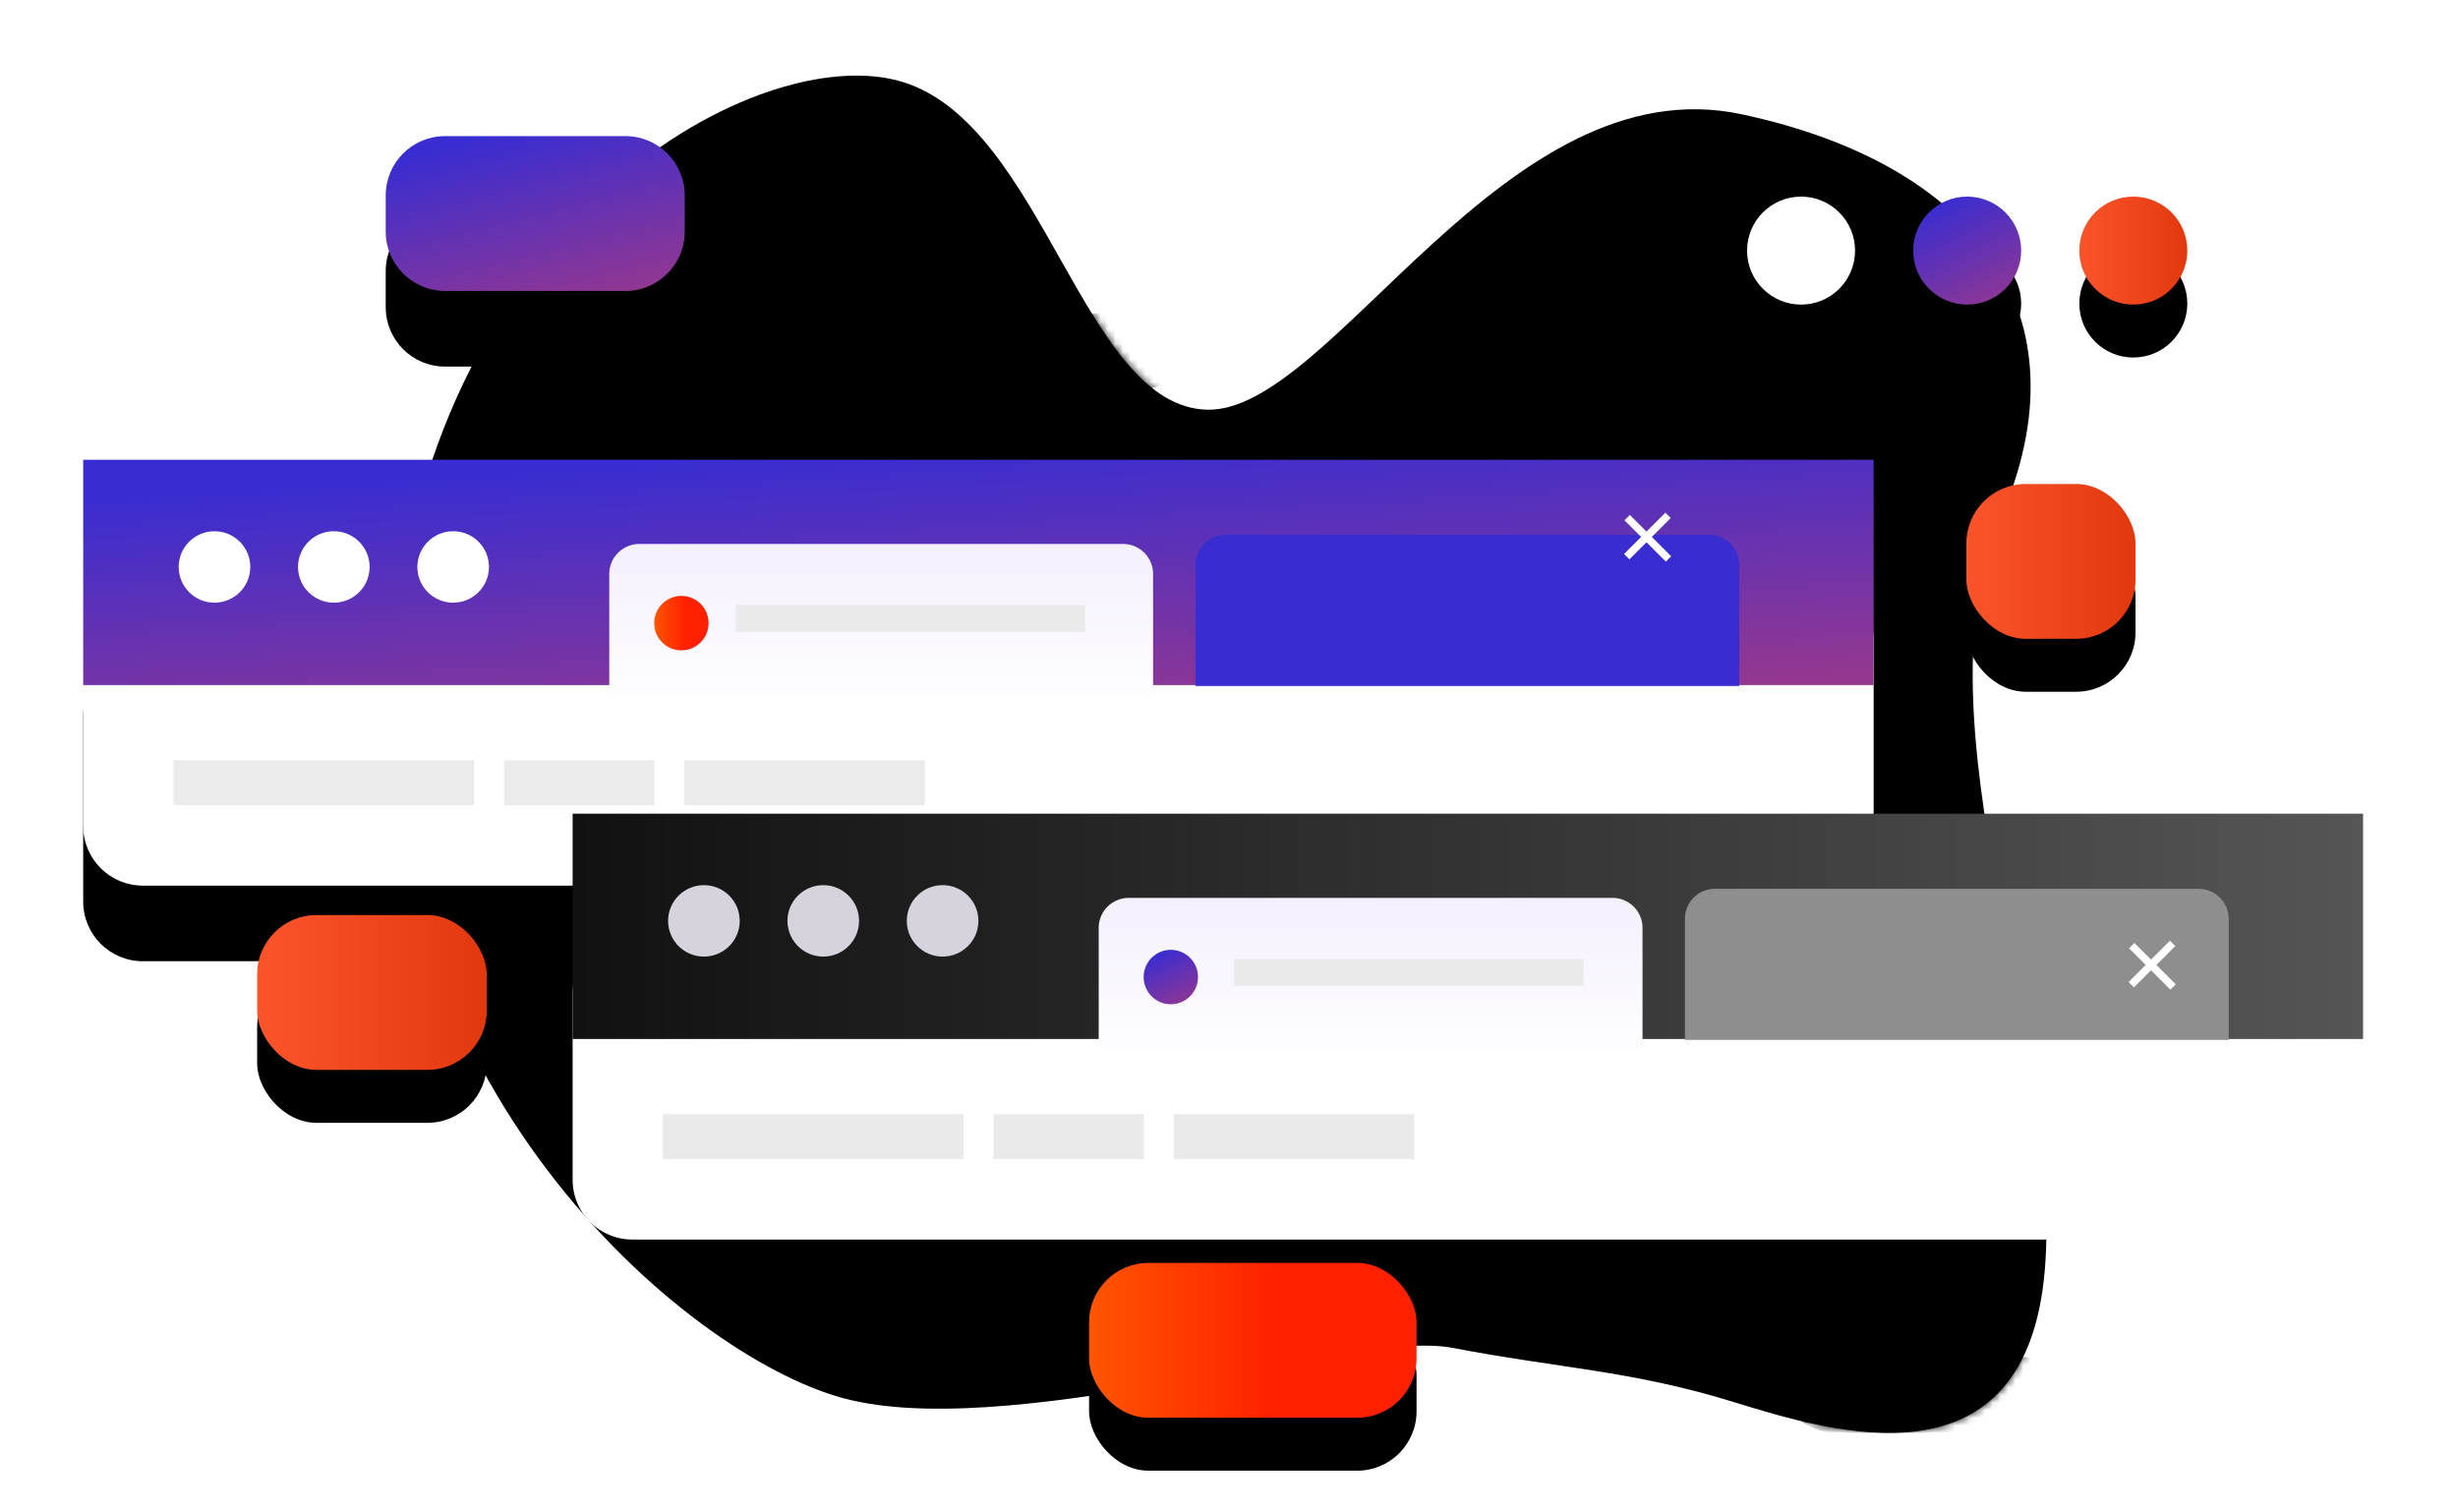 <svg xmlns="http://www.w3.org/2000/svg" xmlns:xlink="http://www.w3.org/1999/xlink" viewBox="0 0 325 200">
  <defs>
    <linearGradient id="b" x1="58.196%" x2="33.589%" y1="-6.64%" y2="102.323%">
      <stop offset="0%" stop-color="#EEF1F3"/>
      <stop offset="100%" stop-color="#F2EDFD"/>
    </linearGradient>
    <path id="a" d="M178.175 175.379c-13.401-4.143-23.283-4.477-37.052-7.133-13.77-2.656-59.85 13.088-81.689 6.337-21.84-6.75-63.38-43.799-58.254-99.836C6.307 18.709 49.696-4.927 68.377.847c18.681 5.775 23.832 42.994 40.276 43.331 16.443.338 39.298-45.774 70.65-39.063 31.353 6.711 45.825 26.72 34.189 53.472-11.637 26.753 8.386 70.235 5.868 99.434-2.519 29.198-27.783 21.5-41.185 17.358z"/>
    <path id="e" d="M68 18.842C68 14.512 71.509 11 75.835 11h23.868c4.327 0 7.835 3.52 7.835 7.842v4.79c0 4.33-3.51 7.842-7.835 7.842H75.835c-4.327 0-7.835-3.52-7.835-7.843v-4.789z"/>
    <filter id="d" width="254.3%" height="397.9%" x="-77.1%" y="-100.1%" filterUnits="objectBoundingBox">
      <feOffset dy="10" in="SourceAlpha" result="shadowOffsetOuter1"/>
      <feGaussianBlur in="shadowOffsetOuter1" result="shadowBlurOuter1" stdDeviation="8.5"/>
      <feColorMatrix in="shadowBlurOuter1" values="0 0 0 0 0 0 0 0 0 0 0 0 0 0 0 0 0 0 0.2 0"/>
    </filter>
    <path id="g" d="M184 156.842c0-4.33 3.5-7.842 7.84-7.842h49.857c4.33 0 7.84 3.52 7.84 7.842v4.79c0 4.33-3.5 7.842-7.84 7.842H191.84c-4.33 0-7.84-3.52-7.84-7.843v-4.789z"/>
    <filter id="f" width="193.1%" height="397.9%" x="-46.5%" y="-100.1%" filterUnits="objectBoundingBox">
      <feOffset dy="10" in="SourceAlpha" result="shadowOffsetOuter1"/>
      <feGaussianBlur in="shadowOffsetOuter1" result="shadowBlurOuter1" stdDeviation="8.5"/>
      <feColorMatrix in="shadowBlurOuter1" values="0 0 0 0 0 0 0 0 0 0 0 0 0 0 0 0 0 0 0.2 0"/>
    </filter>
    <path id="i" d="M178.175 175.379c-13.401-4.143-23.283-4.477-37.052-7.133-13.77-2.656-59.85 13.088-81.689 6.337-21.84-6.75-63.38-43.799-58.254-99.836C6.307 18.709 49.696-4.927 68.377.847c18.681 5.775 23.832 42.994 40.276 43.331 16.443.338 39.298-45.774 70.65-39.063 31.353 6.711 45.825 26.72 34.189 53.472-11.637 26.753 8.386 70.235 5.868 99.434-2.519 29.198-27.783 21.5-41.185 17.358z"/>
    <filter id="h" width="104.1%" height="105%" x="-2.1%" y="-2.5%" filterUnits="objectBoundingBox">
      <feGaussianBlur in="SourceAlpha" result="shadowBlurInner1" stdDeviation="4.5"/>
      <feOffset in="shadowBlurInner1" result="shadowOffsetInner1"/>
      <feComposite in="shadowOffsetInner1" in2="SourceAlpha" k2="-1" k3="1" operator="arithmetic" result="shadowInnerInner1"/>
      <feColorMatrix in="shadowInnerInner1" values="0 0 0 0 0 0 0 0 0 0 0 0 0 0 0 0 0 0 0.05 0"/>
    </filter>
    <filter id="j" width="162.7%" height="336.8%" x="-31.4%" y="-91.1%" filterUnits="objectBoundingBox">
      <feOffset dy="10" in="SourceAlpha" result="shadowOffsetOuter1"/>
      <feGaussianBlur in="shadowOffsetOuter1" result="shadowBlurOuter1" stdDeviation="8.5"/>
      <feColorMatrix in="shadowBlurOuter1" result="shadowMatrixOuter1" values="0 0 0 0 0 0 0 0 0 0 0 0 0 0 0 0 0 0 0.2 0"/>
      <feMerge>
        <feMergeNode in="shadowMatrixOuter1"/>
        <feMergeNode in="SourceGraphic"/>
      </feMerge>
    </filter>
    <path id="l" d="M0 7.889C0 3.532 3.53 0 7.877 0H228.86c4.35 0 7.876 3.534 7.876 7.889v24.64c0 4.357-3.53 7.89-7.876 7.89H7.877c-4.35 0-7.877-3.535-7.877-7.89V7.89z"/>
    <filter id="k" width="132.1%" height="288%" x="-16.1%" y="-69.3%" filterUnits="objectBoundingBox">
      <feOffset dy="10" in="SourceAlpha" result="shadowOffsetOuter1"/>
      <feGaussianBlur in="shadowOffsetOuter1" result="shadowBlurOuter1" stdDeviation="11"/>
      <feColorMatrix in="shadowBlurOuter1" values="0 0 0 0 0.153 0 0 0 0 0.18 0 0 0 0 0.251 0 0 0 0.2 0"/>
    </filter>
    <linearGradient id="m" x1="35.192%" x2="146.327%" y1="0%" y2="222.965%">
      <stop offset="0%" stop-color="#392DD1"/>
      <stop offset="100%" stop-color="#FF4343"/>
    </linearGradient>
    <linearGradient id="n" x1="36.57%" x2="36.57%" y1="114.015%" y2="-19.4%">
      <stop offset="0%" stop-color="#FFF"/>
      <stop offset="100%" stop-color="#F2EDFD"/>
    </linearGradient>
    <linearGradient id="o" x1="0%" y1="50.706%" y2="50.706%">
      <stop offset="0%" stop-color="#F50"/>
      <stop offset="57.237%" stop-color="#FF2000"/>
      <stop offset="100%" stop-color="#FF2000"/>
    </linearGradient>
    <filter id="p" width="144.1%" height="284.2%" x="-22.1%" y="-92.1%" filterUnits="objectBoundingBox">
      <feOffset dy="10" in="SourceAlpha" result="shadowOffsetOuter1"/>
      <feGaussianBlur in="shadowOffsetOuter1" result="shadowBlurOuter1" stdDeviation="8.5"/>
      <feColorMatrix in="shadowBlurOuter1" result="shadowMatrixOuter1" values="0 0 0 0 0 0 0 0 0 0 0 0 0 0 0 0 0 0 0.2 0"/>
      <feMerge>
        <feMergeNode in="shadowMatrixOuter1"/>
        <feMergeNode in="SourceGraphic"/>
      </feMerge>
    </filter>
    <linearGradient id="q" x1="0%" y1="50.706%" y2="50.706%">
      <stop offset="0%" stop-color="#111"/>
      <stop offset="100%" stop-color="#555"/>
    </linearGradient>
    <circle id="s" cx="7.139" cy="7.139" r="7.139"/>
    <filter id="r" width="380.2%" height="380.2%" x="-140.1%" y="-91.1%" filterUnits="objectBoundingBox">
      <feOffset dy="7" in="SourceAlpha" result="shadowOffsetOuter1"/>
      <feGaussianBlur in="shadowOffsetOuter1" result="shadowBlurOuter1" stdDeviation="5.5"/>
      <feColorMatrix in="shadowBlurOuter1" values="0 0 0 0 0.153 0 0 0 0 0.18 0 0 0 0 0.251 0 0 0 0.2 0"/>
    </filter>
    <circle id="u" cx="29.104" cy="7.139" r="7.139"/>
    <filter id="t" width="380.2%" height="380.2%" x="-140.1%" y="-91.1%" filterUnits="objectBoundingBox">
      <feOffset dy="7" in="SourceAlpha" result="shadowOffsetOuter1"/>
      <feGaussianBlur in="shadowOffsetOuter1" result="shadowBlurOuter1" stdDeviation="5.5"/>
      <feColorMatrix in="shadowBlurOuter1" values="0 0 0 0 0.153 0 0 0 0 0.18 0 0 0 0 0.251 0 0 0 0.2 0"/>
    </filter>
    <linearGradient id="x" x1="0%" y1="50.706%" y2="50.706%">
      <stop offset="0%" stop-color="#FB542B"/>
      <stop offset="100%" stop-color="#E3380E"/>
    </linearGradient>
    <circle id="w" cx="51.069" cy="7.139" r="7.139"/>
    <filter id="v" width="380.2%" height="380.2%" x="-140.1%" y="-91.1%" filterUnits="objectBoundingBox">
      <feOffset dy="7" in="SourceAlpha" result="shadowOffsetOuter1"/>
      <feGaussianBlur in="shadowOffsetOuter1" result="shadowBlurOuter1" stdDeviation="5.5"/>
      <feColorMatrix in="shadowBlurOuter1" values="0 0 0 0 0.153 0 0 0 0 0.18 0 0 0 0 0.251 0 0 0 0.2 0"/>
    </filter>
    <path id="z" d="M40 15.842C40 11.512 43.509 8 47.835 8h23.868c4.327 0 7.835 3.52 7.835 7.842v4.79c0 4.33-3.51 7.842-7.835 7.842H47.835c-4.327 0-7.835-3.52-7.835-7.843v-4.789z"/>
    <filter id="y" width="284.6%" height="456.6%" x="-92.3%" y="-129.4%" filterUnits="objectBoundingBox">
      <feOffset dy="10" in="SourceAlpha" result="shadowOffsetOuter1"/>
      <feGaussianBlur in="shadowOffsetOuter1" result="shadowBlurOuter1" stdDeviation="10.5"/>
      <feColorMatrix in="shadowBlurOuter1" values="0 0 0 0 0.153 0 0 0 0 0.18 0 0 0 0 0.251 0 0 0 0.2 0"/>
    </filter>
    <rect id="B" width="43.298" height="20.474" x="133" y="157" rx="7.841"/>
    <filter id="A" width="192.4%" height="295.4%" x="-46.2%" y="-63.5%" filterUnits="objectBoundingBox">
      <feOffset dy="7" in="SourceAlpha" result="shadowOffsetOuter1"/>
      <feGaussianBlur in="shadowOffsetOuter1" result="shadowBlurOuter1" stdDeviation="5.5"/>
      <feColorMatrix in="shadowBlurOuter1" values="0 0 0 0 0.153 0 0 0 0 0.18 0 0 0 0 0.251 0 0 0 0.2 0"/>
    </filter>
    <rect id="D" width="30.358" height="20.474" x="23" y="111" rx="7.841"/>
    <filter id="C" width="231.8%" height="295.4%" x="-65.9%" y="-63.5%" filterUnits="objectBoundingBox">
      <feOffset dy="7" in="SourceAlpha" result="shadowOffsetOuter1"/>
      <feGaussianBlur in="shadowOffsetOuter1" result="shadowBlurOuter1" stdDeviation="5.5"/>
      <feColorMatrix in="shadowBlurOuter1" values="0 0 0 0 0.153 0 0 0 0 0.18 0 0 0 0 0.251 0 0 0 0.2 0"/>
    </filter>
    <rect id="F" width="22.358" height="20.474" x="249" y="54" rx="7.841"/>
    <filter id="E" width="278.9%" height="295.4%" x="-89.5%" y="-63.5%" filterUnits="objectBoundingBox">
      <feOffset dy="7" in="SourceAlpha" result="shadowOffsetOuter1"/>
      <feGaussianBlur in="shadowOffsetOuter1" result="shadowBlurOuter1" stdDeviation="5.5"/>
      <feColorMatrix in="shadowBlurOuter1" values="0 0 0 0 0.153 0 0 0 0 0.18 0 0 0 0 0.251 0 0 0 0.2 0"/>
    </filter>
  </defs>
  <g fill="none" fill-rule="evenodd" transform="translate(11 10)">
    <g transform="translate(40)">
      <mask id="c" fill="#fff">
        <use xlink:href="#a"/>
      </mask>
      <use fill="url(#b)" fill-rule="nonzero" xlink:href="#a"/>
      <g mask="url(#c)">
        <use fill="#000" filter="url(#d)" xlink:href="#e"/>
        <use fill="#FFF" xlink:href="#e"/>
      </g>
      <g mask="url(#c)">
        <use fill="#000" filter="url(#f)" xlink:href="#g"/>
        <use fill="#FFF" xlink:href="#g"/>
      </g>
      <use fill="#000" fill-rule="nonzero" filter="url(#h)" xlink:href="#i"/>
    </g>
    <g filter="url(#j)" transform="translate(0 40.8)">
      <g transform="translate(0 15.89)">
        <use fill="#000" filter="url(#k)" xlink:href="#l"/>
        <use fill="#FFF" xlink:href="#l"/>
        <path fill="#EBEBEB" fill-rule="nonzero" d="M11.924 23.834h39.747v5.959H11.924zM55.646 23.834H75.52v5.959H55.646zM79.495 23.834h31.798v5.959H79.495z"/>
      </g>
      <path fill="url(#m)" d="M0 0h236.737v29.793H0z"/>
      <path fill="url(#n)" d="M69.558 15.104a3.974 3.974 0 0 1 3.981-3.973h63.942a3.974 3.974 0 0 1 3.982 3.973v16.013H69.558V15.104z"/>
      <path fill="#EAEAEA" fill-rule="nonzero" d="M86.286 19.2h46.179v3.559H86.286z"/>
      <ellipse cx="79.095" cy="21.6" fill="url(#o)" fill-rule="nonzero" rx="3.595" ry="3.6"/>
      <path fill="#392DD1" d="M147.065 13.904a3.974 3.974 0 0 1 3.981-3.973h63.943a3.974 3.974 0 0 1 3.981 3.973v16.013h-71.905V13.904z"/>
      <ellipse cx="17.358" cy="14.171" fill="#FFF" rx="4.734" ry="4.724"/>
      <ellipse cx="33.138" cy="14.171" fill="#FFF" rx="4.734" ry="4.724"/>
      <ellipse cx="48.918" cy="14.171" fill="#FFF" rx="4.734" ry="4.724"/>
    </g>
    <g filter="url(#p)" transform="translate(64.714 87.6)">
      <path fill="#FFF" d="M0 23.779c0-4.357 3.53-7.889 7.877-7.889H228.86c4.35 0 7.876 3.534 7.876 7.889v24.64c0 4.357-3.53 7.89-7.876 7.89H7.877c-4.35 0-7.877-3.535-7.877-7.89V23.78z"/>
      <path fill="#EAEAEA" fill-rule="nonzero" d="M11.924 39.724h39.747v5.959H11.924zM55.646 39.724H75.52v5.959H55.646zM79.495 39.724h31.798v5.959H79.495z"/>
      <path fill="url(#q)" d="M0 0h236.737v29.793H0z"/>
      <path fill="url(#n)" d="M69.558 15.104a3.974 3.974 0 0 1 3.981-3.973h63.942a3.974 3.974 0 0 1 3.982 3.973v16.013H69.558V15.104z"/>
      <ellipse cx="79.095" cy="21.6" fill="url(#m)" fill-rule="nonzero" rx="3.595" ry="3.6"/>
      <path fill="#EAEAEA" fill-rule="nonzero" d="M87.484 19.2h46.179v3.559H87.484z"/>
      <path fill="#8E8E8E" d="M147.065 13.904a3.974 3.974 0 0 1 3.981-3.973h63.943a3.974 3.974 0 0 1 3.981 3.973v16.013h-71.905V13.904z"/>
      <g fill-rule="nonzero" stroke="#FFF" stroke-linecap="square" stroke-linejoin="round">
        <path d="M206.5 17.8l4.759 4.759M211.2 17.5l-4.759 4.759"/>
      </g>
      <ellipse cx="17.358" cy="14.171" fill="#D6D3DD" rx="4.734" ry="4.724"/>
      <ellipse cx="33.138" cy="14.171" fill="#D6D3DD" rx="4.734" ry="4.724"/>
      <ellipse cx="48.918" cy="14.171" fill="#D6D3DD" rx="4.734" ry="4.724"/>
    </g>
    <g fill-rule="nonzero" transform="translate(220 16)">
      <use fill="#000" filter="url(#r)" xlink:href="#s"/>
      <use fill="#FFF" xlink:href="#s"/>
      <use fill="#000" filter="url(#t)" xlink:href="#u"/>
      <use fill="url(#m)" xlink:href="#u"/>
      <use fill="#000" filter="url(#v)" xlink:href="#w"/>
      <use fill="url(#x)" xlink:href="#w"/>
    </g>
    <use fill="#000" filter="url(#y)" xlink:href="#z"/>
    <use fill="url(#m)" xlink:href="#z"/>
    <use fill="#000" filter="url(#A)" xlink:href="#B"/>
    <use fill="url(#o)" xlink:href="#B"/>
    <use fill="#000" filter="url(#C)" xlink:href="#D"/>
    <use fill="url(#x)" xlink:href="#D"/>
    <use fill="#000" filter="url(#E)" xlink:href="#F"/>
    <use fill="url(#x)" xlink:href="#F"/>
    <g fill-rule="nonzero" stroke="#FFF" stroke-linecap="square" stroke-linejoin="round">
      <path d="M204.5 58.8l4.759 4.759M209.2 58.5l-4.759 4.759"/>
    </g>
  </g>
</svg>
